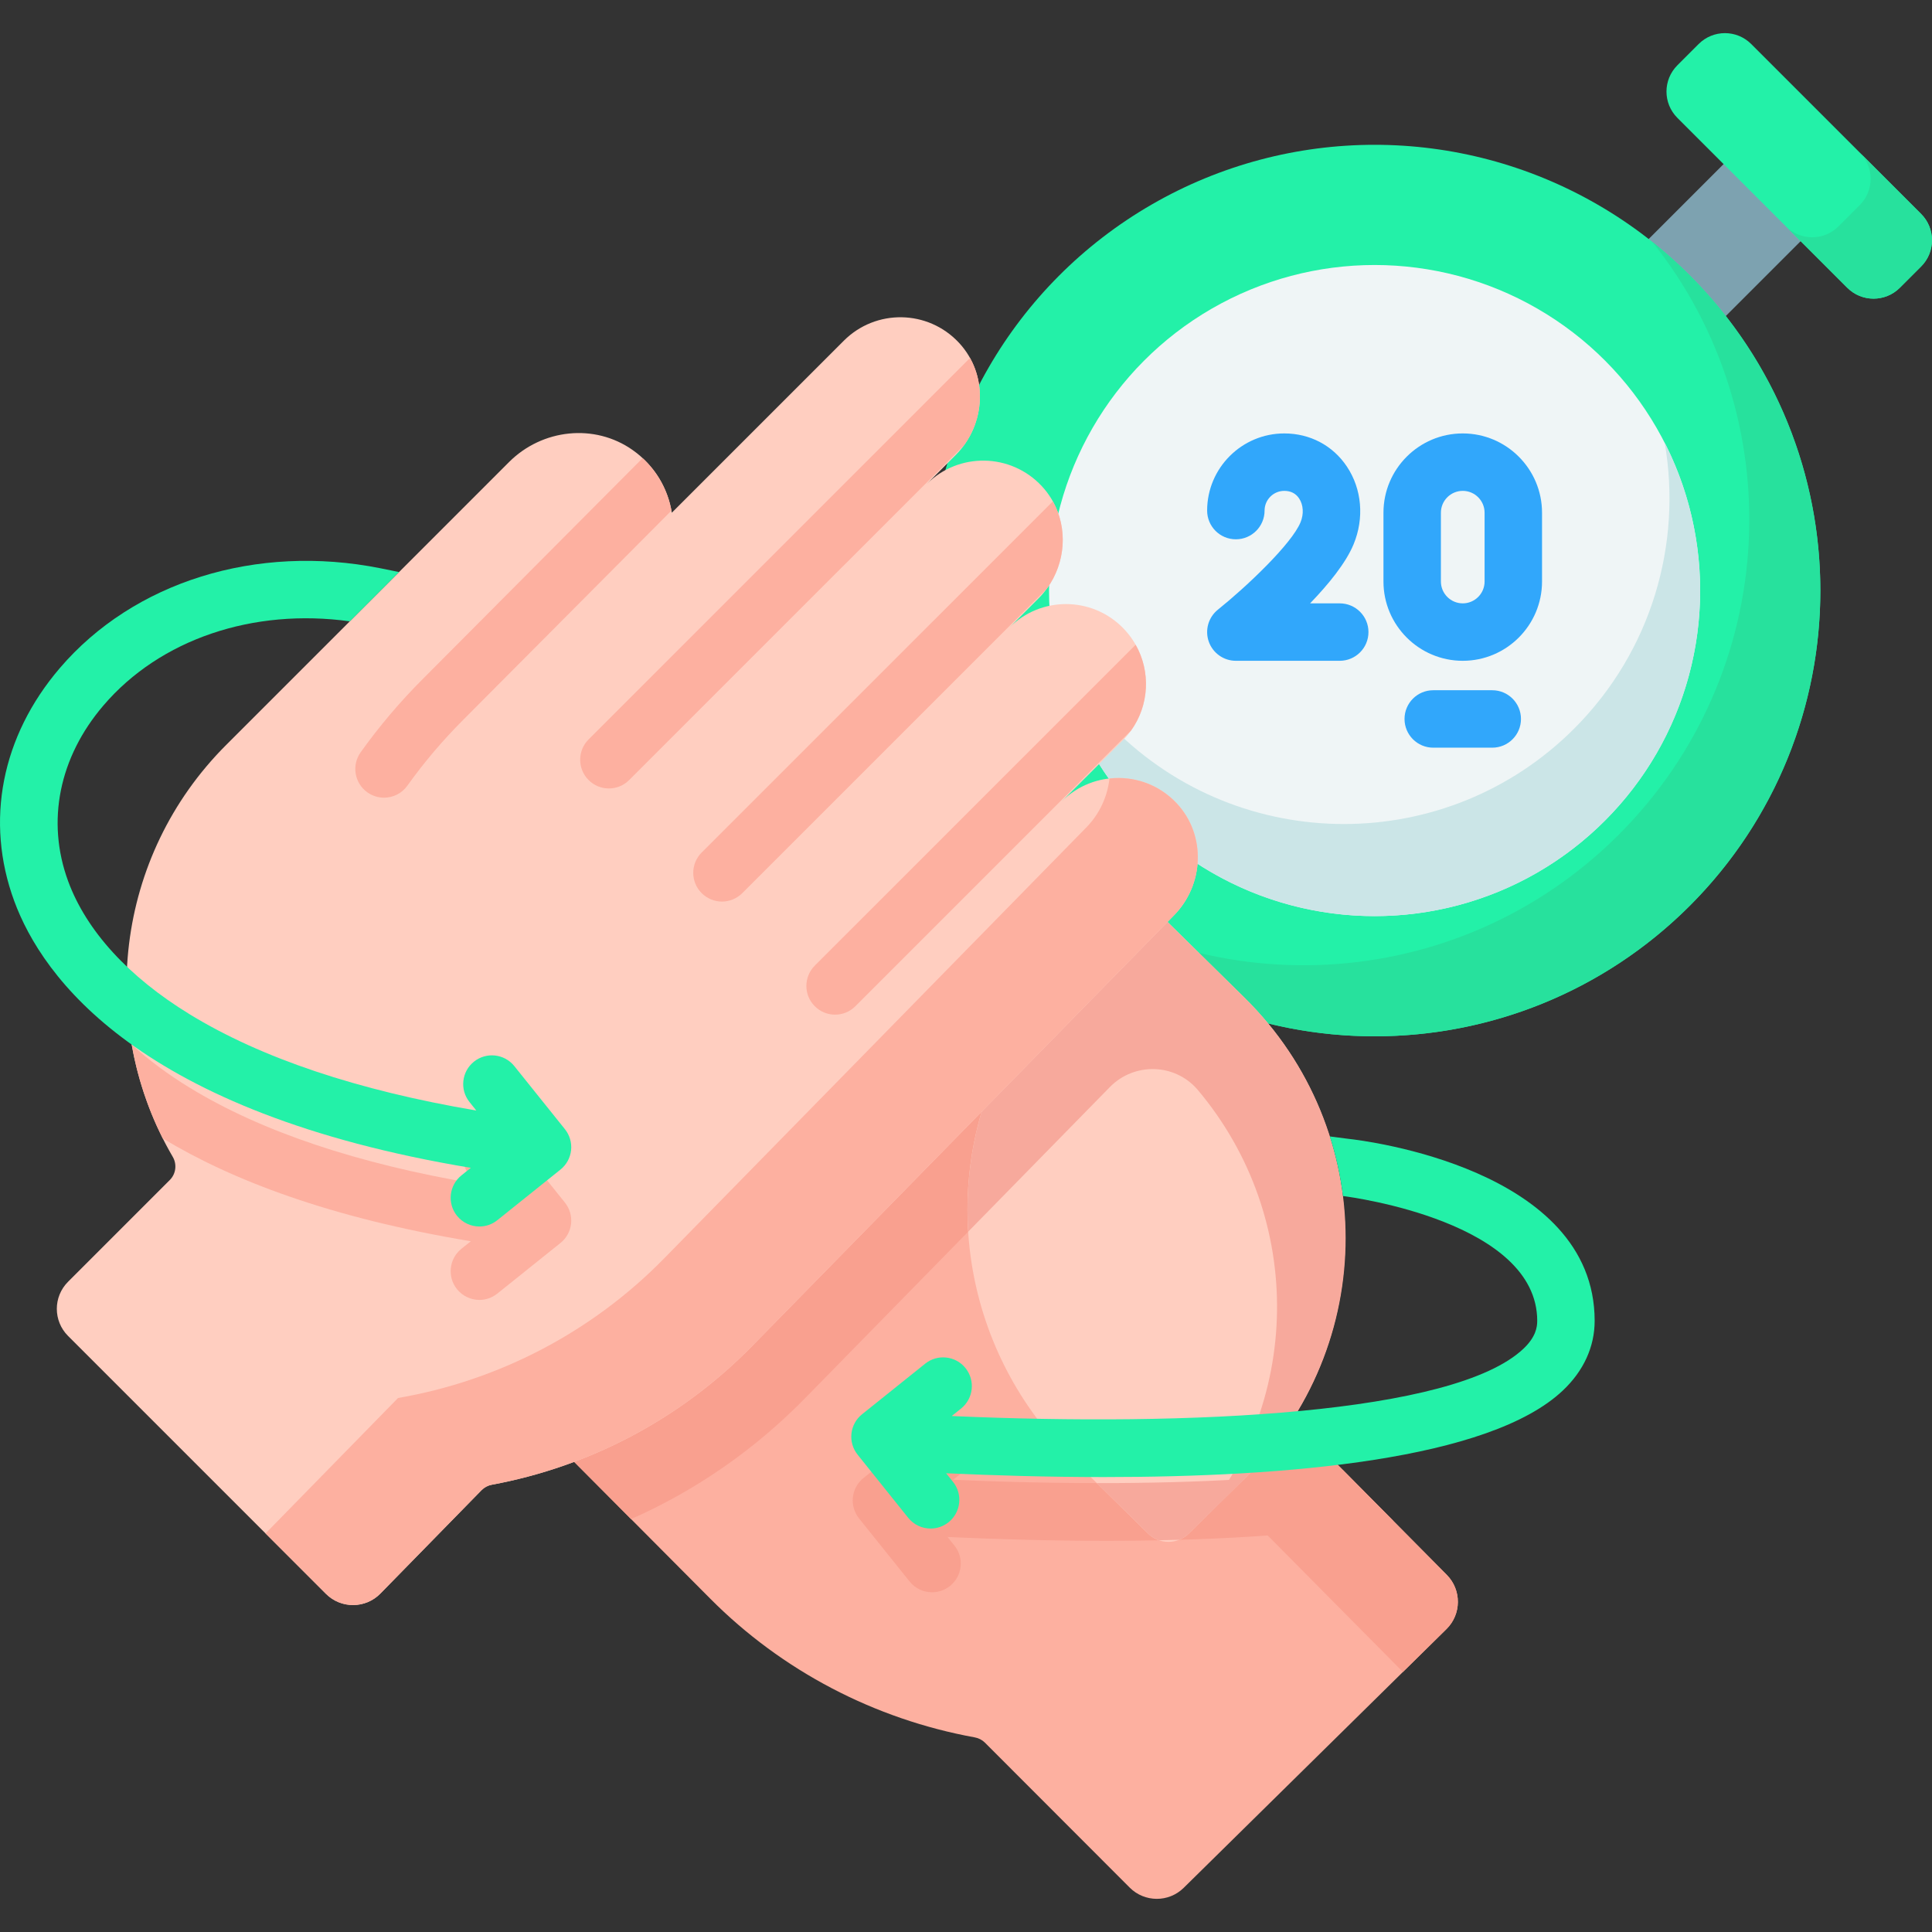 <svg id="Capa_1" enable-background="new 0 0 512.002 512.002" height="512" viewBox="0 0 512.002 512.002" width="512" xmlns="http://www.w3.org/2000/svg"><rect x="0" y="0" width="512.002" height="512.002" fill="#333333" stroke="none"/><g><g><path d="m443.796 46.223h28.891v32.64h-28.891z" fill="#7da2b0" transform="matrix(.707 .707 -.707 .707 178.44 -305.708)"/><circle cx="364.281" cy="156.503" fill="#23f1a8" r="118.13"/><path d="m447.813 240.035c-46.134 46.134-120.93 46.134-167.064 0-3.184-3.184-6.145-6.507-8.883-9.942 46.378 37.029 114.165 34.061 157.116-8.89s45.918-110.738 8.89-157.116c3.435 2.738 6.758 5.699 9.942 8.883 46.134 46.135 46.134 120.931-.001 167.065z" fill="#27e19d"/><circle cx="364.281" cy="156.503" fill="#eff5f6" r="86.275"/><path d="m425.29 217.512c-33.692 33.692-88.325 33.691-122.017 0-13.07-13.07-21.075-29.296-23.994-46.232 4.006 7.866 9.294 15.243 15.877 21.827 33.692 33.692 88.311 33.692 122.003 0 20.629-20.629 28.634-49.102 24.001-75.806 16.539 32.409 11.244 73.096-15.87 100.211z" fill="#cbe5e7"/><g><g><path d="m355.047 175.119h-27.53c-3.231 0-6.109-2.039-7.18-5.087-1.071-3.047-.102-6.439 2.417-8.461 7.664-6.155 19.526-17.407 21.897-23.146.911-2.203.767-4.632-.376-6.34-.887-1.327-2.208-2-3.924-2-2.88 0-5.224 2.344-5.224 5.224 0 4.203-3.407 7.611-7.611 7.611s-7.611-3.408-7.611-7.611c0-11.274 9.172-20.446 20.446-20.446 6.812 0 12.855 3.193 16.578 8.76 3.991 5.966 4.66 13.673 1.791 20.617-2.056 4.974-6.678 10.627-11.531 15.658h7.859c4.204 0 7.611 3.408 7.611 7.611-.001 4.203-3.408 7.61-7.612 7.61z" fill="#31a7fb"/></g><g><path d="m387.645 175.119c-11.586 0-21.011-9.426-21.011-21.011v-18.233c0-11.586 9.426-21.011 21.011-21.011 11.586 0 21.011 9.426 21.011 21.011v18.233c0 11.586-9.425 21.011-21.011 21.011zm0-45.034c-3.192 0-5.789 2.597-5.789 5.789v18.233c0 3.193 2.597 5.789 5.789 5.789s5.789-2.597 5.789-5.789v-18.233c0-3.192-2.597-5.789-5.789-5.789z" fill="#31a7fb"/></g><g><path d="m395.463 198.143h-15.636c-4.204 0-7.611-3.408-7.611-7.611s3.407-7.611 7.611-7.611h15.636c4.204 0 7.611 3.408 7.611 7.611s-3.407 7.611-7.611 7.611z" fill="#31a7fb"/></g></g><g><path d="m489.548 76.261-45.025-45.025c-3.848-3.848-3.848-10.086 0-13.934l5.635-5.635c3.848-3.848 10.086-3.848 13.934 0l45.025 45.025c3.848 3.848 3.848 10.086 0 13.934l-5.635 5.635c-3.848 3.848-10.086 3.848-13.934 0z" fill="#23f1a8"/><path d="m509.114 70.623-5.636 5.636c-3.846 3.846-10.081 3.853-13.934 0l-16.261-16.261c3.846 3.846 10.088 3.846 13.934 0l5.636-5.636c3.846-3.846 3.846-10.088 0-13.934l16.261 16.261c3.853 3.853 3.846 10.088 0 13.934z" fill="#27e19d"/></g></g><g><g><path d="m315.068 348.363 68.346 68.995c3.953 3.99 3.913 10.432-.089 14.372l-69.634 68.571c-3.973 3.913-10.359 3.886-14.3-.059l-38.368-38.412c-.731-.732-1.671-1.214-2.688-1.399-26.628-4.842-51.104-17.662-70.071-36.726l-113.449-114.026c-8.253-8.126-8.865-21.365-.911-29.775 8.35-8.829 22.394-9.015 30.984-.557l-16.36-16.107c-8.371-8.242-8.372-21.729-.002-29.972 8.405-8.277 22.033-8.278 30.44-.002l-7.804-7.683c-8.218-8.091-8.83-21.417-.899-29.789 8.352-8.816 22.386-8.997 30.971-.544l-7.783-7.662c-8.218-8.091-8.83-21.416-.898-29.788 8.352-8.815 22.386-8.997 30.971-.544l126.022 124.071z" fill="#fdb0a0"/><g fill="#f9a08f"><path d="m292.902 408.331c-14.85 0-29.16-.43-41.79-1.01l1.83 2.28c2.63 3.28 2.1 8.07-1.18 10.7-1.41 1.12-3.09 1.67-4.76 1.67-2.23 0-4.44-.98-5.94-2.85l-13.41-16.73c-1.26-1.58-1.85-3.59-1.63-5.59.22-2.01 1.23-3.85 2.81-5.11l16.73-13.41c3.28-2.63 8.07-2.1 10.7 1.18 2.62 3.28 2.1 8.07-1.18 10.7l-2.48 1.99c35.7 1.59 73.73 1.23 103.31-2.55l13.27 13.39c-22.92 4.04-50.4 5.34-76.28 5.34z"/><path d="m383.328 431.728-11.537 11.361-75.372-76.082-25.518-67.037-126.024-124.073c-4.877-4.798-11.508-6.808-17.853-6.04.453-4.365 2.266-8.601 5.517-12.04 8.345-8.838 22.395-9.015 30.986-.562l126.024 124.073 25.518 67.037 68.347 68.989c3.954 3.991 3.914 10.433-.088 14.374z"/><path d="m292.684 289.556-79.323 80.978c-13.38 13.665-28.986 24.464-46.12 32.04l-92.427-92.9c-8.256-8.118-8.867-21.36-.906-29.774 8.345-8.828 22.395-9.015 30.976-.552l-16.355-16.108c-8.404-8.276-8.404-21.695 0-29.972 4.207-4.138 9.705-6.207 15.222-6.207 5.498 0 11.015 2.069 15.212 6.207l-7.803-7.685c-8.247-8.128-8.867-21.36-.906-29.774 8.345-8.828 22.395-9.015 30.986-.562l-7.784-7.655c-8.256-8.128-8.867-21.37-.916-29.775 8.355-8.828 22.395-9.015 30.986-.562l126.024 124.073z"/><path d="m97.998 332.979c-8.249-8.121-8.679-21.654-.73-30.069 8.356-8.834 22.395-9.012 30.987-.553l-16.362-16.109c-8.402-8.272-8.403-21.704-.002-29.978 4.201-4.137 9.712-6.201 15.222-6.201 5.511 0 11.022 2.063 15.223 6.199l-7.806-7.685c-8.249-8.121-8.864-21.357-.914-29.773 8.347-8.825 22.395-9.012 30.987-.553l-7.779-7.659c-8.258-8.13-8.873-21.366-.914-29.773 8.356-8.834 22.386-9.021 30.978-.562l-23.364-23.002c-8.592-8.459-22.631-8.28-30.987.553-7.95 8.416-7.335 21.652.914 29.773l7.779 7.659c-8.583-8.45-22.631-8.263-30.978.562-7.959 8.407-7.344 21.643.914 29.773l7.806 7.685c-4.201-4.136-9.721-6.208-15.232-6.208s-11.013 2.073-15.213 6.21c-8.401 8.273-8.41 21.696.002 29.977l16.353 16.1c-8.583-8.45-22.622-8.271-30.979.562-7.959 8.407-7.344 21.643.914 29.773z"/></g></g><g><path d="m265.799 280.098c1.46-2.982.848-6.563-1.519-8.891l-47.26-46.471c-11.096-10.898-9.759-28.989 2.894-38.179 10.285-7.47 24.675-6.048 33.713 2.849l52.206 51.398 23.955 23.584c35.61 35.059 35.613 92.43.007 127.493l-14.736 14.511c-3.002 2.956-7.82 2.956-10.823.001l-20.074-19.763c-28.498-28.058-35.863-70.789-18.363-106.532z" fill="#ffcec0"/><path d="m329.692 391.971-14.63 14.42c-.75.74-1.62 1.29-2.54 1.67 0 0 0 0-.01 0-1.79.05-3.58.1-5.37.13-1.06-.36-2.06-.96-2.91-1.8l-13.56-13.35c13.4.01 26.59-.31 39.02-1.07z" fill="#f7a99c"/><path d="m329.79 264.383-76.162-74.978c-9.045-8.897-23.429-10.316-33.715-2.847-12.651 9.192-13.991 27.282-2.897 38.179l47.258 46.468c2.368 2.328 2.981 5.911 1.522 8.894-7.222 14.749-10.207 30.691-9.212 46.307l37.543-38.323c6.411-6.544 17.072-6.336 23.116.548.073.083.138.158.195.226 28.565 33.929 27.983 83.626-1.746 116.911l14.099-13.882c35.754-35.214 35.754-92.29-.001-127.503z" fill="#f7a99c"/><path d="m217.022 224.73 23.96 23.572c-10.607-10.941-9.117-28.634 3.35-37.708 10.29-7.464 24.672-6.041 33.716 2.862l-24.421-24.043c-9.044-8.904-23.426-10.326-33.716-2.863-12.648 9.199-13.993 27.284-2.889 38.18z" fill="#ffcec0"/></g></g><g><g><g><g><path d="m44.997 312.72-26.966 26.966c-3.963 3.963-3.963 10.388 0 14.351l68.351 68.351c3.994 3.994 10.479 3.958 14.429-.079l26.813-27.405c.733-.749 1.681-1.243 2.711-1.434 26.202-4.85 50.286-17.668 68.951-36.723l111.704-114.038c8.126-8.126 8.728-21.366.896-29.776-8.223-8.829-22.051-9.014-30.51-.556l16.108-16.108c8.277-8.277 8.277-21.696 0-29.973-8.277-8.277-21.696-8.277-29.973 0l7.684-7.684c8.126-8.126 8.729-21.366.896-29.776-8.223-8.829-22.051-9.015-30.51-.556l7.663-7.663c8.126-8.126 8.728-21.366.896-29.776-8.223-8.829-22.051-9.014-30.51-.556l-45.589 45.589c-1.033-6.414-4.523-12.473-10.379-16.605-10.115-7.136-23.996-5.58-32.75 3.173l-74.987 74.988c-29.591 29.591-34.294 74.627-14.143 109.147 1.162 1.991.845 4.512-.785 6.143z" fill="#ffcec0"/></g></g></g><path d="m151.342 324.301c-.23 2-1.23 3.84-2.81 5.1l-16.73 13.41c-1.4 1.13-3.08 1.68-4.75 1.68-2.23 0-4.44-.98-5.95-2.85-2.63-3.28-2.1-8.07 1.18-10.7l2.49-2c-37.31-6.19-63.41-16.22-81.65-27.26-3.98-7.92-6.73-16.3-8.22-24.86 4.43 4.05 9.57 7.89 15.37 11.43 18.98 11.62 44.53 20.18 75.95 25.5l-1.8-2.25c-2.63-3.28-2.1-8.07 1.18-10.7s8.07-2.1 10.7 1.18l13.41 16.72c1.26 1.58 1.85 3.59 1.63 5.6z" fill="#fdb0a0"/><g><g><g><path d="m310.99 242.707-111.699 114.043c-18.669 19.056-42.754 31.872-68.959 36.723-1.03.191-1.978.685-2.711 1.434l-26.812 27.399c-3.95 4.036-10.435 4.071-14.429.078l-16.008-16.008 35.113-35.891c26.819-4.621 51.499-17.567 70.535-37.006l111.708-114.034c3.645-3.645 5.764-8.325 6.296-13.133 6.414-.719 13.084 1.488 17.863 6.621 7.832 8.414 7.231 21.646-.897 29.774z" fill="#fdb0a0"/></g></g></g><g><path d="m177.941 135.317-55.195 55.459c-5.389 5.389-10.361 11.244-14.786 17.434-1.482 2.08-3.816 3.186-6.19 3.186-1.532 0-3.085-.467-4.424-1.421-3.42-2.446-4.211-7.195-1.766-10.615 4.912-6.87 10.422-13.375 16.389-19.342l58.331-58.604c4.13 3.806 6.687 8.728 7.641 13.903z" fill="#fdb0a0"/></g><g><path d="m299.717 193.628-73.035 73.035c-1.482 1.492-3.43 2.232-5.378 2.232s-3.897-.741-5.378-2.232c-2.973-2.963-2.973-7.784 0-10.757l85.03-85.04c4.027 7.103 3.611 16.033-1.239 22.762z" fill="#fdb0a0"/></g><g><path d="m277.503 155.897v.01l-80.788 80.788c-1.492 1.482-3.44 2.233-5.378 2.233-1.948 0-3.897-.751-5.389-2.233-2.973-2.973-2.973-7.794 0-10.767l93.077-93.067c3.998 7.185 3.359 16.247-1.522 23.036z" fill="#fdb0a0"/></g><g><path d="m255.522 117.944-88.785 88.774c-1.482 1.492-3.43 2.233-5.378 2.233s-3.897-.741-5.378-2.233c-2.973-2.973-2.973-7.784 0-10.757l101.094-101.104c4.008 7.205 3.359 16.298-1.553 23.087z" fill="#fdb0a0"/></g></g><g fill="#23f1a8"><path d="m151.342 304.851c-.23 2-1.23 3.84-2.81 5.1l-16.73 13.41c-1.4 1.13-3.08 1.68-4.75 1.68-2.23 0-4.44-.98-5.95-2.85-2.63-3.28-2.1-8.07 1.18-10.7l2.49-2c-87.96-14.61-113.58-50.51-121.01-70.73-7.78-21.15-3.37-43.65 12.09-61.71 19.56-22.87 52.11-33.01 84.94-26.46l4.96 1.01-13.05 13.06c-25.62-3.56-50.29 4.75-65.28 22.28-11.78 13.76-15.19 30.74-9.37 46.57 4.83 13.14 15.97 25.34 32.22 35.29 18.98 11.62 44.53 20.18 75.95 25.5l-1.8-2.25c-2.63-3.28-2.1-8.07 1.18-10.7s8.07-2.1 10.7 1.18l13.41 16.72c1.26 1.58 1.85 3.59 1.63 5.6z"/><path d="m422.602 350.041c0 6.86-2.91 13.24-8.42 18.45-19.46 18.42-73.34 22.95-121.66 22.95-14.85 0-29.16-.43-41.79-1.01l1.83 2.28c2.63 3.28 2.1 8.07-1.18 10.7-1.41 1.12-3.09 1.67-4.76 1.67-2.23 0-4.44-.98-5.94-2.85l-13.41-16.73c-1.26-1.58-1.85-3.59-1.63-5.59.22-2.01 1.23-3.85 2.81-5.11l16.73-13.41c3.28-2.63 8.07-2.1 10.7 1.18 2.62 3.28 2.1 8.07-1.18 10.7l-2.48 1.99c62.95 2.8 133.15-.46 151.5-17.83 3.28-3.1 3.66-5.7 3.66-7.39 0-26.16-48.81-32.75-51.48-33.08-.67-5.33-1.82-10.62-3.48-15.79l5.08.65c3.75.41 65.1 7.78 65.1 48.22z"/></g></g></svg>